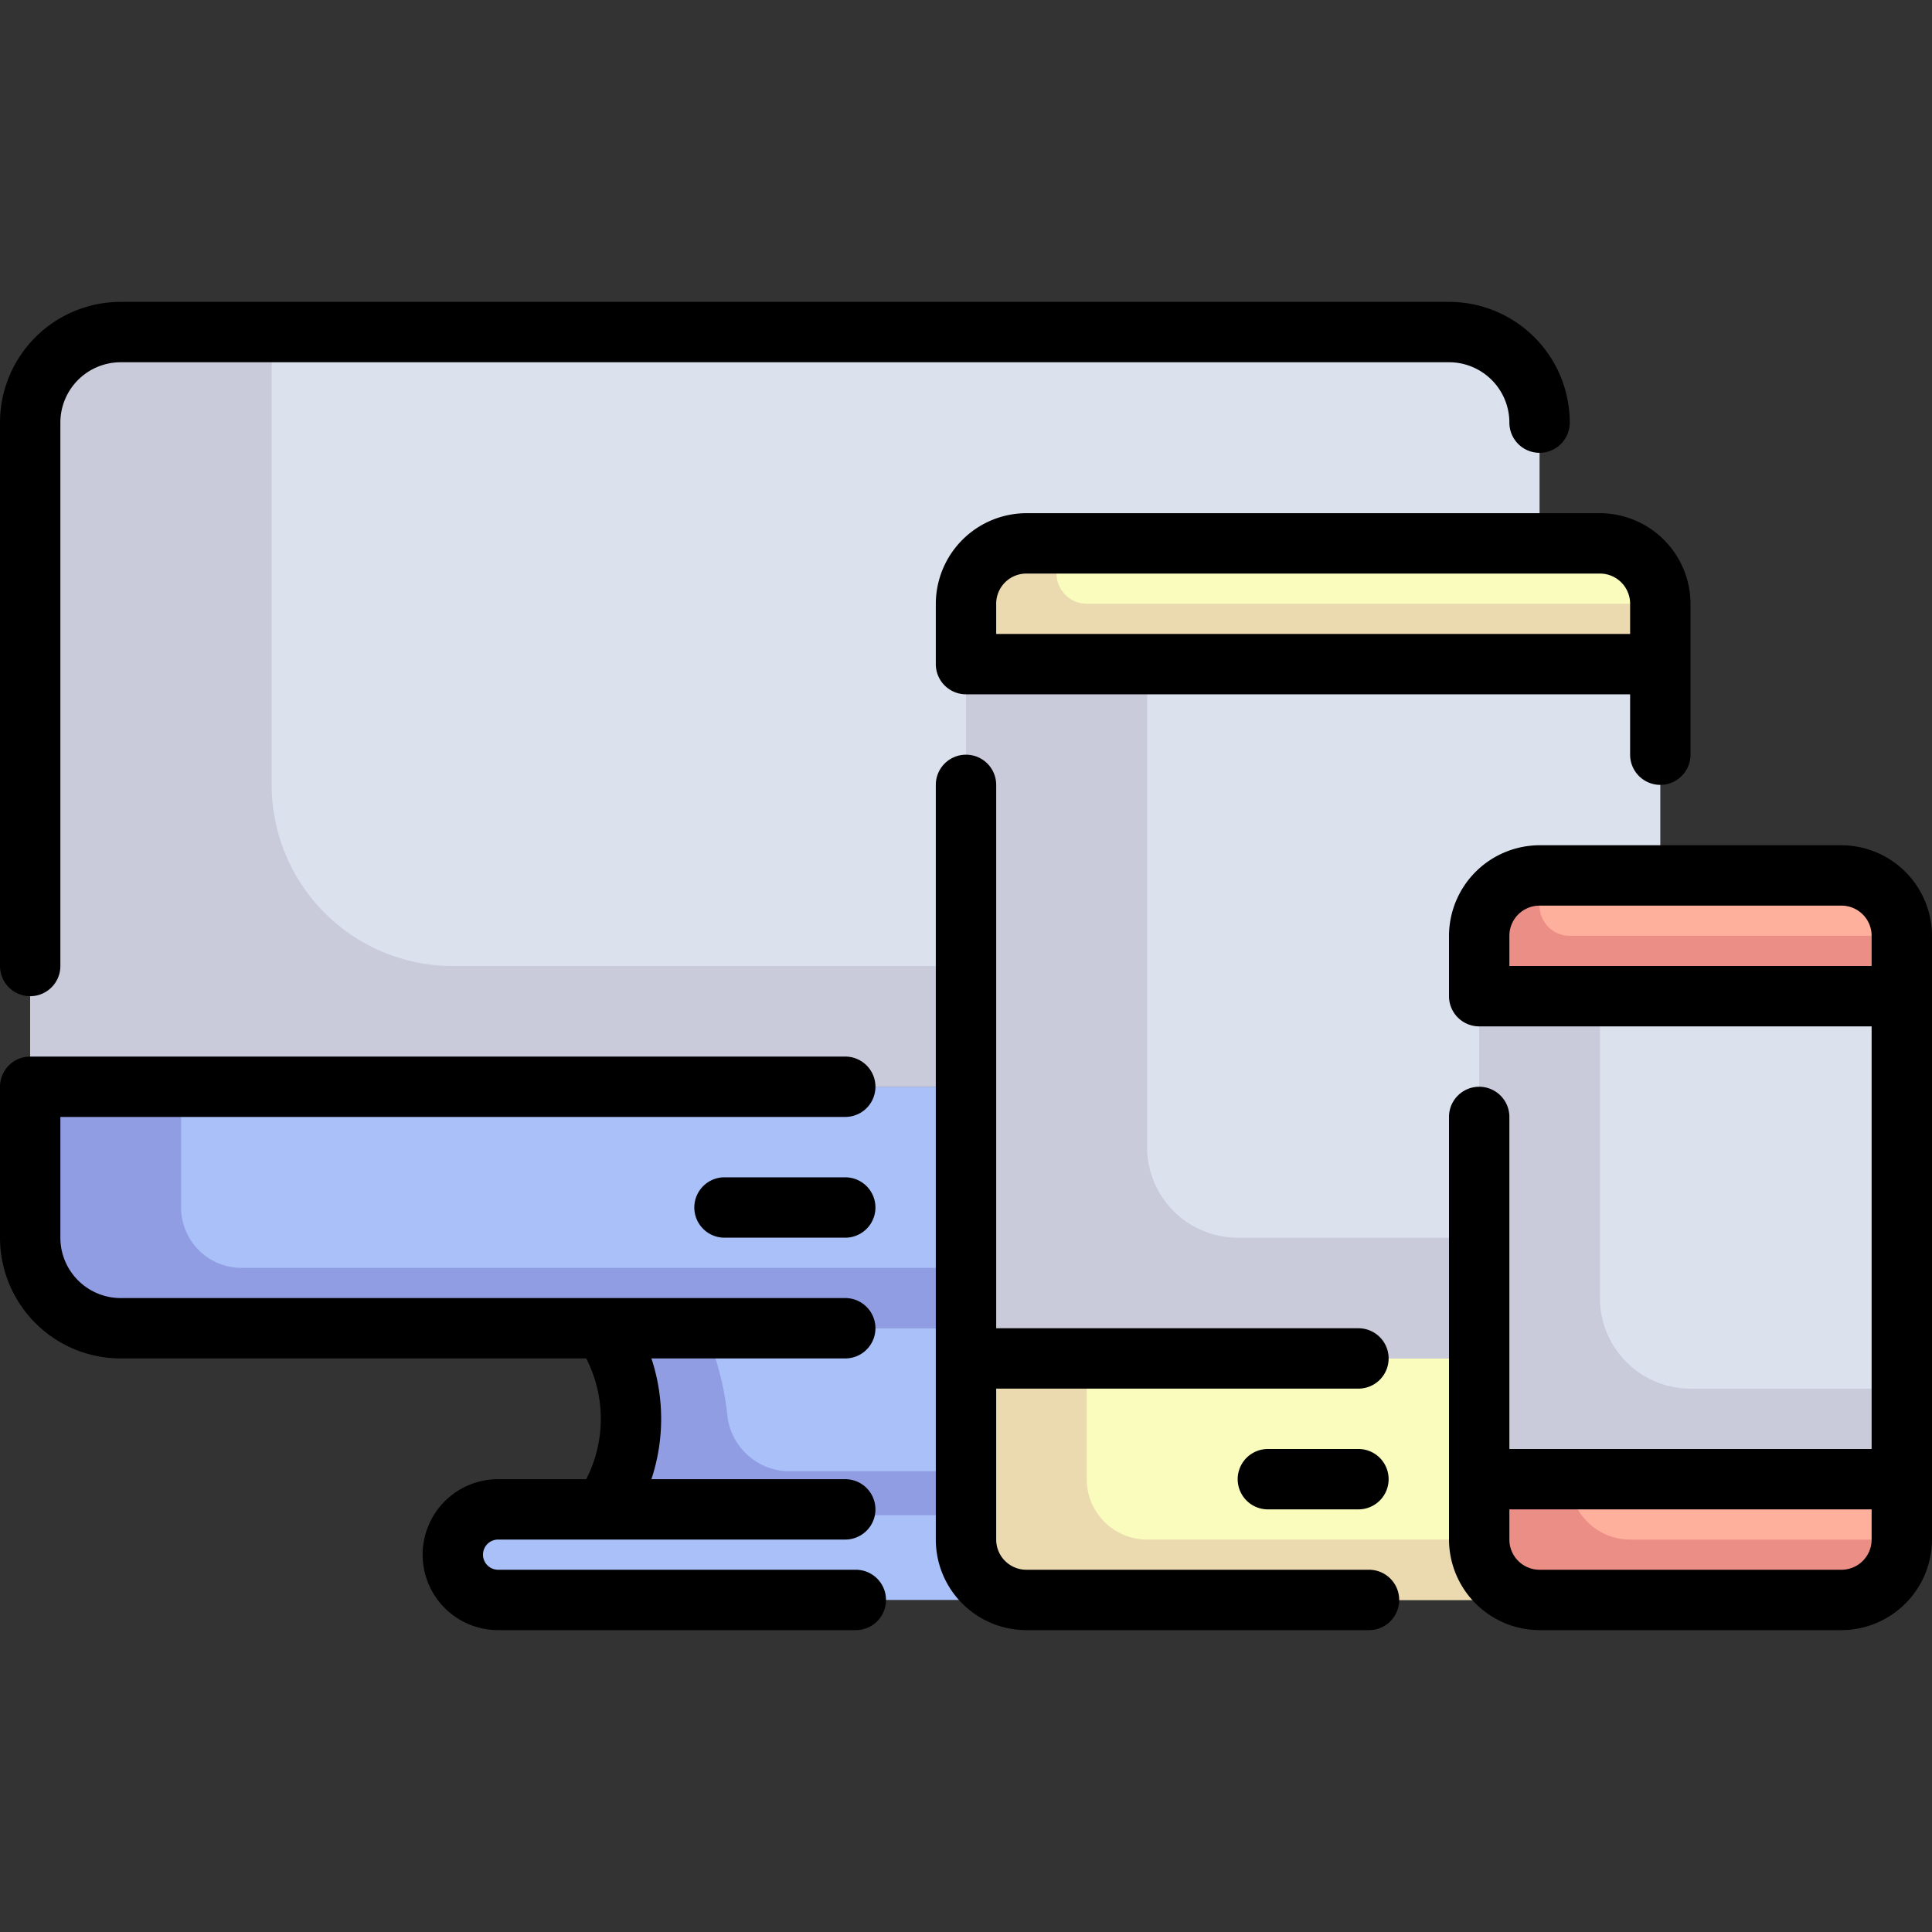 <svg xmlns="http://www.w3.org/2000/svg" viewBox="0 0 64 64" id="responsive-devices">
  <rect x="0" y="0" width="64" height="64" fill="#333333" stroke="none"/>
  <g>
    <path fill="#ffb09c" d="M63,49v2a2.006,2.006,0,0,1-2,2H51a2.006,2.006,0,0,1-2-2V49Z"></path>
    <rect width="14" height="16" x="49" y="33" fill="#dbe2ee"></rect>
    <path fill="#ffb09c" d="M63,31v2H49V31a2.006,2.006,0,0,1,2-2H61A2.006,2.006,0,0,1,63,31Z"></path>
    <path fill="#dbe2ee" d="M55,22v7H51a2.006,2.006,0,0,0-2,2V45H32V22Z"></path>
    <path fill="#f9fcbd" d="M55,20v2H32V20a2.006,2.006,0,0,1,2-2H53A2.006,2.006,0,0,1,55,20Z"></path>
    <path fill="#dbe2ee" d="M51,14v4H34a2.006,2.006,0,0,0-2,2V36H1V14a3,3,0,0,1,3-3H48A3,3,0,0,1,51,14Z"></path>
    <path fill="#f9fcbd" d="M51,53H34a2.006,2.006,0,0,1-2-2V45H49v6A2.006,2.006,0,0,0,51,53Z"></path>
    <path fill="#a9c0f9" d="M32,51V44H20a5.412,5.412,0,0,1,0,6H16.5a1.5,1.5,0,0,0,0,3H34A2.006,2.006,0,0,1,32,51Z"></path>
    <path fill="#919de3" d="M24.092,46.863A9.586,9.586,0,0,0,23.324,44H20a5.579,5.579,0,0,1,.652,4.831h0a4.787,4.787,0,0,1-.272.691,5.646,5.646,0,0,1-.378.672H34.452V48.738H26.144A2.078,2.078,0,0,1,24.092,46.863Z"></path>
    <path fill="#a9c0f9" d="M32,36v8H4a3,3,0,0,1-3-3V36Z"></path>
    <path fill="#c9cbdb" d="M32,32v4H1V14a3,3,0,0,1,3-3H9V26a6,6,0,0,0,6,6Z"></path>
    <path fill="#919de3" d="M32,42v2H4a3,3,0,0,1-3-3V36H6v4a2,2,0,0,0,2,2Z"></path>
    <path fill="#c9cbdb" d="M49,41v4H32V22h6V38a3,3,0,0,0,3,3Z"></path>
    <path fill="#ebdab0" d="M51,53H34a2.006,2.006,0,0,1-2-2V45h4v4a2,2,0,0,0,2,2H49A2.006,2.006,0,0,0,51,53Z"></path>
    <path fill="#c9cbdb" d="M63,46v3H49V33h4V43a3,3,0,0,0,3,3Z"></path>
    <path fill="#ebdab0" d="M55,20v2H32V20a2.006,2.006,0,0,1,2-2h1v1a1,1,0,0,0,1,1Z"></path>
    <path fill="#eb8e86" d="M63 51a2.006 2.006 0 0 1-2 2H51a2.006 2.006 0 0 1-2-2V49h3a2 2 0 0 0 2 2zM63 31v2H49V31a2.006 2.006 0 0 1 2-2v1a1 1 0 0 0 1 1z"></path>
  </g>
  <g>
    <path d="M1 33a1 1 0 0 0 1-1V14a2 2 0 0 1 2-2H48a2 2 0 0 1 2 2 1 1 0 0 0 2 0 4 4 0 0 0-4-4H4a4 4 0 0 0-4 4V32A1 1 0 0 0 1 33zM19.419 49H16.5a2.5 2.5 0 0 0 0 5H28.35a1 1 0 0 0 0-2H16.5a.5.5 0 0 1 0-1H28a1 1 0 0 0 0-2H21.579a6.363 6.363 0 0 0 0-4H28a1 1 0 0 0 0-2H4a2 2 0 0 1-2-2V37H28a1 1 0 0 0 0-2H1a1 1 0 0 0-1 1v5a4 4 0 0 0 4 4H19.419A4.379 4.379 0 0 1 19.419 49z"></path>
    <path d="M28 39H24a1 1 0 0 0 0 2h4a1 1 0 0 0 0-2zM53 17H34a3.009 3.009 0 0 0-3 3v2a1 1 0 0 0 1 1H54v2a1 1 0 0 0 2 0V20A3.009 3.009 0 0 0 53 17zm1 4H33V20a1 1 0 0 1 1-1H53a1 1 0 0 1 1 1zM32 25a1 1 0 0 0-1 1V51a3 3 0 0 0 3 3H45.35a1 1 0 0 0 0-2H34a1 1 0 0 1-1-1V46H45a1 1 0 0 0 0-2H33V26A1 1 0 0 0 32 25z"></path>
    <path d="M45 48H42a1 1 0 0 0 0 2h3a1 1 0 0 0 0-2zM61 28H51a3.009 3.009 0 0 0-3 3v2a1 1 0 0 0 1 1H62V48H50V37a1 1 0 0 0-2 0V51a3.009 3.009 0 0 0 3 3H61a3.009 3.009 0 0 0 3-3V31A3.009 3.009 0 0 0 61 28zm1 23a1 1 0 0 1-1 1H51a1 1 0 0 1-1-1V50H62zm0-19H50V31a1 1 0 0 1 1-1H61a1 1 0 0 1 1 1z"></path>
  </g>
</svg>
